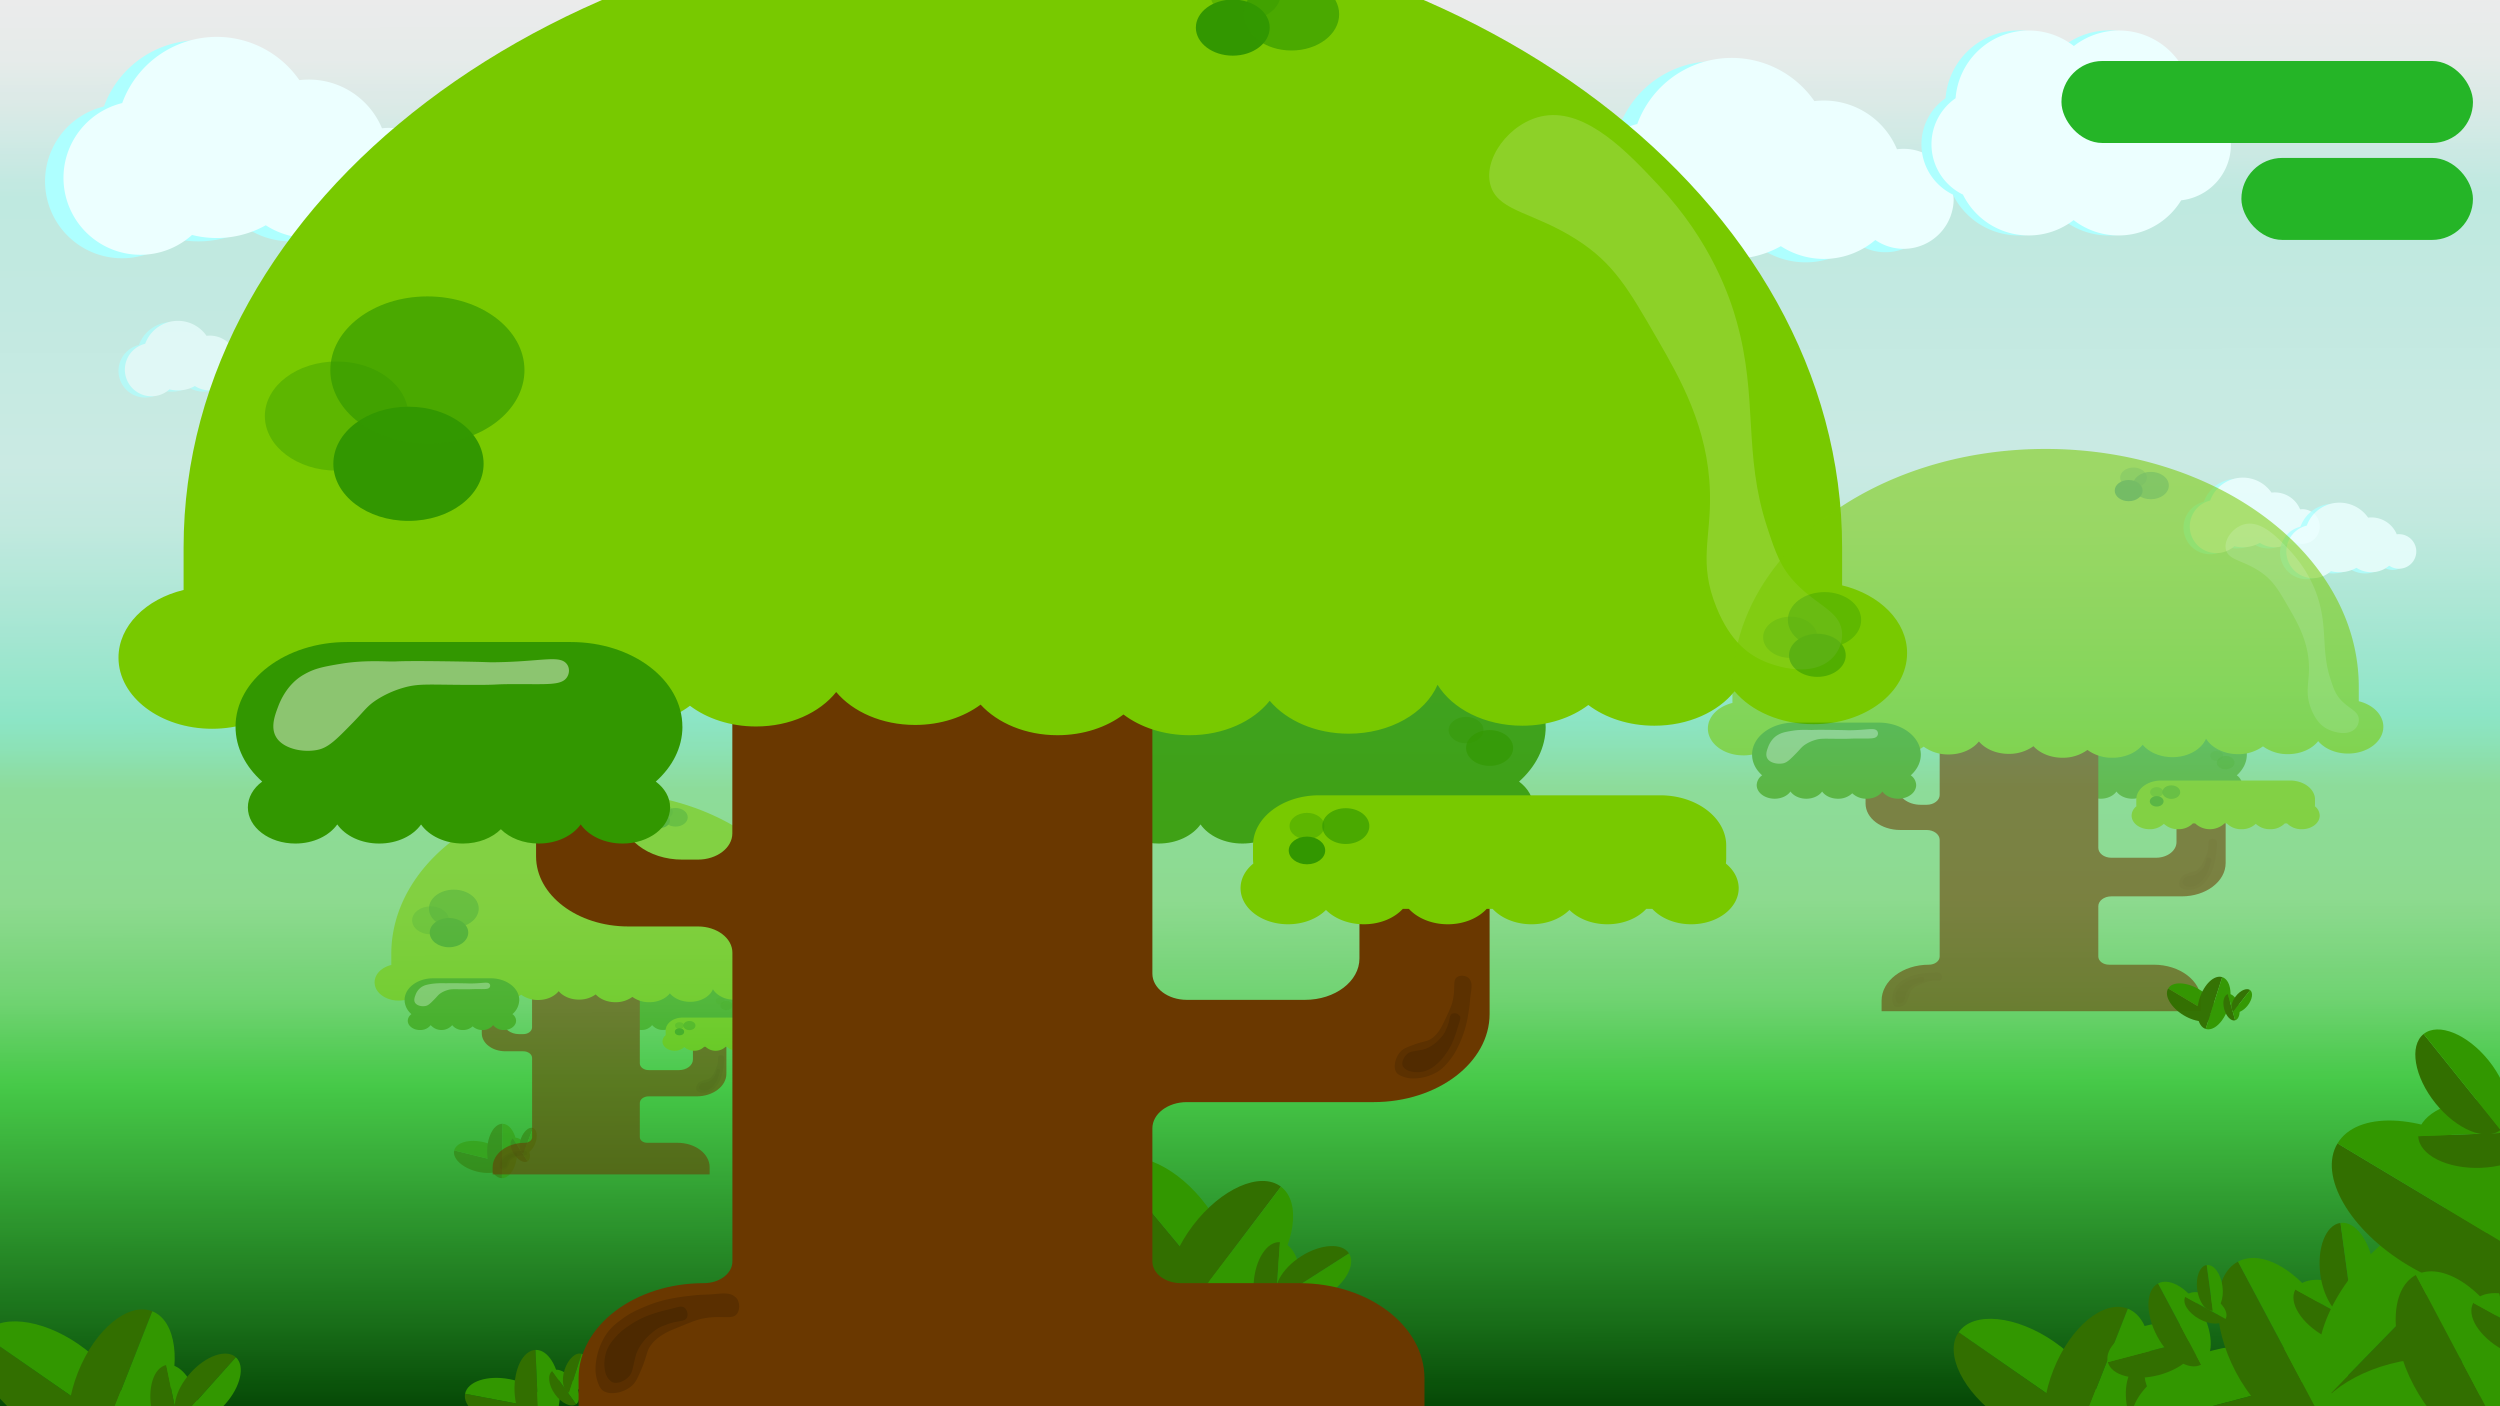 <svg xmlns="http://www.w3.org/2000/svg" xmlns:xlink="http://www.w3.org/1999/xlink" width="1920" height="1080" viewBox="0 0 1920 1080">
  <rect x="0" y="0" width="1920" height="1080" fill="#333333" stroke="none"/>
  <defs>
    <style>
      .cls-1 {
        opacity: 0.9;
      }

      .cls-2 {
        fill: url(#linear-gradient);
      }

      .cls-3 {
        fill: #326f00;
      }

      .cls-12, .cls-15, .cls-16, .cls-4 {
        fill: #329700;
      }

      .cls-5 {
        opacity: 0.46;
      }

      .cls-6 {
        opacity: 0.87;
      }

      .cls-7 {
        fill: #aeffff;
      }

      .cls-8 {
        fill: #ecffff;
      }

      .cls-9 {
        opacity: 0.69;
      }

      .cls-10 {
        opacity: 0.82;
      }

      .cls-11 {
        opacity: 0.55;
      }

      .cls-12 {
        opacity: 0.85;
      }

      .cls-13 {
        fill: #6a3800;
      }

      .cls-14 {
        fill: #78c900;
      }

      .cls-15 {
        opacity: 0.38;
      }

      .cls-16 {
        opacity: 0.66;
      }

      .cls-17, .cls-18 {
        fill: #fff;
      }

      .cls-17 {
        opacity: 0.16;
      }

      .cls-18 {
        opacity: 0.44;
      }

      .cls-19 {
        opacity: 0.74;
      }

      .cls-20 {
        opacity: 0.21;
      }

      .cls-21 {
        opacity: 0.64;
      }

      .cls-22 {
        opacity: 0.15;
      }

      .cls-23 {
        opacity: 0.14;
      }

      .cls-24 {
        opacity: 0.96;
      }

      .cls-25 {
        fill: #25b527;
      }
    </style>
    <linearGradient id="linear-gradient" x1="451.86" y1="-137.73" x2="453.95" y2="945.96" gradientTransform="translate(507.09 135.88)" gradientUnits="userSpaceOnUse">
      <stop offset="0" stop-color="#fff"/>
      <stop offset="0.04" stop-color="#fafffe"/>
      <stop offset="0.08" stop-color="#ebfefa"/>
      <stop offset="0.13" stop-color="#d2fdf4"/>
      <stop offset="0.14" stop-color="#cefdf3"/>
      <stop offset="0.17" stop-color="#cffdf3"/>
      <stop offset="0.33" stop-color="#dafef6"/>
      <stop offset="0.37" stop-color="#d2fdf2"/>
      <stop offset="0.43" stop-color="#bafbe7"/>
      <stop offset="0.51" stop-color="#96f8d6"/>
      <stop offset="0.53" stop-color="#96f5c5"/>
      <stop offset="0.56" stop-color="#97eea5"/>
      <stop offset="0.64" stop-color="#97ec99"/>
      <stop offset="0.66" stop-color="#8eea90"/>
      <stop offset="0.71" stop-color="#76e478"/>
      <stop offset="0.76" stop-color="#4fdb51"/>
      <stop offset="0.77" stop-color="#48d94a"/>
      <stop offset="0.82" stop-color="#3abc3b"/>
      <stop offset="0.94" stop-color="#157315"/>
      <stop offset="1" stop-color="#004a00"/>
    </linearGradient>
  </defs>
  <g id="Layer_3" data-name="Layer 3">
    <g>
      <g class="cls-1">
        <rect class="cls-2" width="1920" height="1080"/>
      </g>
      <g>
        <g>
          <path class="cls-3" d="M384.75,1093.41c17,3.25,32.31-1.78,34.11-11.23l-61.69-11.76C355.37,1079.87,367.72,1090.17,384.75,1093.41Z"/>
          <path class="cls-4" d="M391.28,1059.18c17,3.25,29.38,13.54,27.58,23l-61.69-11.76C359,1061,374.24,1055.93,391.28,1059.18Z"/>
        </g>
        <g>
          <path class="cls-3" d="M395.18,1068.83c.73,17.33,9.12,31,18.73,30.64l-2.65-62.75C401.65,1037.13,394.45,1051.5,395.18,1068.83Z"/>
          <path class="cls-4" d="M430,1067.36c.73,17.33-6.47,31.7-16.09,32.11l-2.65-62.75C420.88,1036.32,429.26,1050,430,1067.36Z"/>
        </g>
        <g>
          <path class="cls-3" d="M426.22,1070.76c5,7,12.32,10.49,16.23,7.69l-18.29-25.52C420.25,1055.73,421.17,1063.71,426.22,1070.76Z"/>
          <path class="cls-4" d="M440.38,1060.61c5.05,7.05,6,15,2.07,17.84l-18.29-25.52C428.07,1050.12,435.33,1053.56,440.38,1060.61Z"/>
        </g>
        <g>
          <path class="cls-3" d="M433.59,1052c-2.66,8.25-1.1,16.14,3.48,17.61l9.63-29.88C442.12,1038.24,436.25,1043.73,433.59,1052Z"/>
          <path class="cls-4" d="M450.18,1057.33c-2.66,8.26-8.53,13.75-13.11,12.27l9.63-29.88C451.28,1041.19,452.84,1049.08,450.18,1057.33Z"/>
        </g>
      </g>
      <g>
        <g>
          <path class="cls-3" d="M867.36,966.51c22.76,27.5,53.58,39.56,68.84,26.93l-82.43-99.59C838.51,906.48,844.6,939,867.36,966.51Z"/>
          <path class="cls-4" d="M922.62,920.77c22.76,27.5,28.84,60,13.58,72.67l-82.43-99.59C869,881.22,899.86,893.27,922.62,920.77Z"/>
        </g>
        <g>
          <path class="cls-3" d="M916.15,941.2c-21.57,28.44-26.27,61.2-10.49,73.17l78.12-103C968,899.4,937.72,912.76,916.15,941.2Z"/>
          <path class="cls-4" d="M973.3,984.55c-21.57,28.44-51.85,41.79-67.64,29.82l78.12-103C999.57,923.34,994.87,956.1,973.3,984.55Z"/>
        </g>
        <g>
          <path class="cls-3" d="M962.85,985c-1.24,17.81,5.77,32.8,15.65,33.48L983,954C973.1,953.31,964.08,967.18,962.85,985Z"/>
          <path class="cls-4" d="M998.63,987.47c-1.24,17.81-10.25,31.69-20.13,31L983,954C992.86,954.68,999.86,969.67,998.63,987.47Z"/>
        </g>
        <g>
          <path class="cls-3" d="M999.17,964.88c-15,9.6-22.92,24.15-17.6,32.5l54.49-34.76C1030.74,954.27,1014.22,955.28,999.17,964.88Z"/>
          <path class="cls-4" d="M1018.47,995.12c-15.05,9.6-31.57,10.61-36.9,2.26l54.49-34.76C1041.39,971,1033.51,985.52,1018.47,995.12Z"/>
        </g>
      </g>
      <g class="cls-5">
        <g>
          <path class="cls-3" d="M366.33,899.77c11.2,2.76,21.52,0,23.05-6.25l-40.55-10C347.3,889.73,355.13,897,366.33,899.77Z"/>
          <path class="cls-4" d="M371.89,877.27c11.19,2.76,19,10,17.49,16.25l-40.55-10C350.37,877.3,360.69,874.5,371.89,877.27Z"/>
        </g>
        <g>
          <path class="cls-3" d="M374.13,883.82c-.13,11.53,4.95,20.94,11.35,21l.48-41.76C379.56,863,374.26,872.28,374.13,883.82Z"/>
          <path class="cls-4" d="M397.31,884.08c-.13,11.53-5.43,20.82-11.83,20.75l.48-41.76C392.36,863.14,397.44,872.55,397.31,884.08Z"/>
        </g>
        <g>
          <path class="cls-3" d="M394.68,886.21c3.1,4.86,7.8,7.4,10.5,5.68l-11.24-17.6C391.25,876,391.58,881.35,394.68,886.21Z"/>
          <path class="cls-4" d="M404.45,880c3.1,4.86,3.43,10.2.73,11.92l-11.24-17.6C396.64,872.57,401.34,875.11,404.45,880Z"/>
        </g>
        <g>
          <path class="cls-3" d="M400.24,874c-2.06,5.39-1.3,10.68,1.68,11.82l7.47-19.5C406.4,865.18,402.31,868.62,400.24,874Z"/>
          <path class="cls-4" d="M411.07,878.14c-2.06,5.39-6.16,8.83-9.15,7.68l7.47-19.5C412.38,867.46,413.13,872.76,411.07,878.14Z"/>
        </g>
      </g>
      <g class="cls-6">
        <path class="cls-7" d="M1776.67,405.23a13.29,13.29,0,0,1-20.84,10.94,21,21,0,0,1-25.12,1.65,26.76,26.76,0,0,1-19.61,2.57,20.46,20.46,0,1,1-18.56-35.05,26.74,26.74,0,0,1,47.11-6.09,19.05,19.05,0,0,1,2.52-.16,21.06,21.06,0,0,1,19.44,13,14.76,14.76,0,0,1,1.77-.11A13.29,13.29,0,0,1,1776.67,405.23Z"/>
        <path class="cls-8" d="M1781.53,404.32a13.29,13.29,0,0,1-13.29,13.29,13.14,13.14,0,0,1-7.54-2.35,21.06,21.06,0,0,1-25.13,1.65,26.76,26.76,0,0,1-19.61,2.57,20.46,20.46,0,1,1-18.55-35.05,26.73,26.73,0,0,1,47.1-6.09,19.16,19.16,0,0,1,2.52-.16,21.08,21.08,0,0,1,19.45,13,14.46,14.46,0,0,1,1.76-.11A13.29,13.29,0,0,1,1781.53,404.32Z"/>
      </g>
      <g class="cls-9">
        <path class="cls-7" d="M190.78,284.78a13.3,13.3,0,0,1-20.84,11,21.06,21.06,0,0,1-25.12,1.64,26.59,26.59,0,0,1-13,3.39,26.89,26.89,0,0,1-6.58-.81,20.47,20.47,0,1,1-18.56-35.06,26.75,26.75,0,0,1,47.11-6.09,20.8,20.8,0,0,1,2.52-.15,21,21,0,0,1,19.44,13,12.94,12.94,0,0,1,1.77-.12A13.29,13.29,0,0,1,190.78,284.78Z"/>
        <path class="cls-8" d="M195.64,283.87a13.3,13.3,0,0,1-20.84,10.95,21.06,21.06,0,0,1-25.12,1.64,26.56,26.56,0,0,1-13,3.39,27,27,0,0,1-6.58-.81A20.46,20.46,0,1,1,111.52,264a26.74,26.74,0,0,1,47.1-6.09,21.08,21.08,0,0,1,22,12.81,12.94,12.94,0,0,1,1.77-.12A13.29,13.29,0,0,1,195.64,283.87Z"/>
      </g>
      <g class="cls-10">
        <path class="cls-7" d="M1850.85,424.4A13.29,13.29,0,0,1,1830,435.34a21,21,0,0,1-25.12,1.65,26.76,26.76,0,0,1-19.61,2.57,20.46,20.46,0,1,1-18.56-35.05,26.75,26.75,0,0,1,47.11-6.1,21.08,21.08,0,0,1,22,12.81,12.94,12.94,0,0,1,1.77-.12A13.29,13.29,0,0,1,1850.85,424.4Z"/>
        <path class="cls-8" d="M1855.71,423.49a13.29,13.29,0,0,1-20.83,10.94,21.06,21.06,0,0,1-25.13,1.65,26.56,26.56,0,0,1-13,3.39,27,27,0,0,1-6.58-.82,20.46,20.46,0,1,1-18.55-35,26.74,26.74,0,0,1,47.1-6.1,21.08,21.08,0,0,1,22,12.81,12.94,12.94,0,0,1,1.77-.12A13.29,13.29,0,0,1,1855.71,423.49Z"/>
      </g>
      <g>
        <path class="cls-7" d="M1486.38,155.32a38.39,38.39,0,0,1-60.18,31.62,60.83,60.83,0,0,1-72.56,4.75,76.79,76.79,0,0,1-37.65,9.79,77.6,77.6,0,0,1-19-2.35,59.1,59.1,0,1,1-53.6-101.25,77.24,77.24,0,0,1,136-17.61,60.82,60.82,0,0,1,63.45,37,37.09,37.09,0,0,1,5.09-.34A38.39,38.39,0,0,1,1486.38,155.32Z"/>
        <path class="cls-8" d="M1500.42,152.7a38.39,38.39,0,0,1-60.18,31.61,60.83,60.83,0,0,1-72.56,4.75,76.79,76.79,0,0,1-37.65,9.79,77.6,77.6,0,0,1-19-2.35,59.1,59.1,0,1,1-53.6-101.24,77.23,77.23,0,0,1,136-17.61,58.44,58.44,0,0,1,7.28-.44,60.84,60.84,0,0,1,56.17,37.43,38.38,38.38,0,0,1,43.48,38.06Z"/>
      </g>
      <g>
        <path class="cls-7" d="M322.81,139.23a38.39,38.39,0,0,1-60.18,31.61,60.85,60.85,0,0,1-72.57,4.75,76.74,76.74,0,0,1-37.65,9.79,77.58,77.58,0,0,1-19-2.35A59.11,59.11,0,1,1,79.82,81.78a77.24,77.24,0,0,1,136.06-17.6,58.33,58.33,0,0,1,7.28-.44,60.84,60.84,0,0,1,56.16,37.43,39,39,0,0,1,5.09-.34A38.4,38.4,0,0,1,322.81,139.23Z"/>
        <path class="cls-8" d="M336.85,136.6a38.39,38.39,0,0,1-60.18,31.61A60.79,60.79,0,0,1,204.11,173a77.34,77.34,0,0,1-56.64,7.44A59.1,59.1,0,1,1,93.86,79.16,77.24,77.24,0,0,1,229.92,61.55a60.83,60.83,0,0,1,63.45,37,38.45,38.45,0,0,1,43.48,38.06Z"/>
      </g>
      <g class="cls-11">
        <path class="cls-12" d="M568.86,768c0-9.21-9.83-16.68-22-16.68H502.79c-12.13,0-22,7.47-22,16.68h0a14.52,14.52,0,0,0,5.25,10.82,6.42,6.42,0,0,0-2.83,5.09c0,3.93,4.19,7.12,9.36,7.12a10.07,10.07,0,0,0,8.26-3.77,10.92,10.92,0,0,0,16.5,0,10.06,10.06,0,0,0,8.25,3.76,10.62,10.62,0,0,0,7.48-2.83,10.57,10.57,0,0,0,7.47,2.83,10.05,10.05,0,0,0,8.25-3.77,10.09,10.09,0,0,0,8.26,3.77c5.17,0,9.36-3.19,9.36-7.12a6.39,6.39,0,0,0-2.83-5.09A14.52,14.52,0,0,0,568.86,768Z"/>
        <path class="cls-13" d="M532.17,784.25V813.7c0,4.5-4.8,8.15-10.72,8.15H498.17c-3.75,0-6.79-2.31-6.79-5.16V757.27H408.62v31.79c0,2.85-3,5.16-6.79,5.16h-3.09c-6.66,0-12.06-4.1-12.06-9.16V767.7H370v25.89c0,7.62,8.13,13.8,18.15,13.8h13.72c3.75,0,6.79,2.31,6.79,5.16V873.4c0,2.35-2.51,4.27-5.62,4.27h0c-13.63,0-24.68,8.39-24.68,18.75v5.5H545v-5.5c0-10.36-11.06-18.75-24.69-18.75H497c-3.1,0-5.62-1.92-5.62-4.27V847.16c0-2.85,3-5.16,6.79-5.16H535c12.63,0,22.87-7.78,22.87-17.38V784.25Z"/>
        <path class="cls-14" d="M627.27,740.19v-7.46c0-68.56-73.15-124.15-163.38-124.15h0c-90.24,0-163.38,55.59-163.38,124.15v8.37c-7.44,1.8-12.82,7.09-12.82,13.34,0,7.74,8.25,14,18.44,14a21.68,21.68,0,0,0,13-4.08,21.66,21.66,0,0,0,13,4.08c6.7,0,12.57-2.72,15.8-6.78,3.27,3.9,9,6.48,15.55,6.48a22.1,22.1,0,0,0,12-3.37A22.16,22.16,0,0,0,387.27,768a21.68,21.68,0,0,0,13-4.08,21.66,21.66,0,0,0,13,4.08c6.7,0,12.57-2.72,15.8-6.79,3.27,3.9,9,6.49,15.55,6.49a21.66,21.66,0,0,0,12.9-4c3.33,3.65,8.87,6,15.15,6a21.66,21.66,0,0,0,13-4.08,21.68,21.68,0,0,0,13,4.08c6.71,0,12.58-2.72,15.8-6.79,3.28,3.9,9,6.49,15.55,6.49,8.17,0,15.1-4,17.52-9.63,2.94,4.76,9.31,8.06,16.69,8.06a21.66,21.66,0,0,0,13-4.08,21.71,21.71,0,0,0,13,4.08c6.71,0,12.58-2.72,15.81-6.79,3.27,3.9,9,6.49,15.55,6.49,10.18,0,18.43-6.27,18.43-14C640.08,747.29,634.7,742,627.27,740.19Z"/>
        <path class="cls-14" d="M604.37,795a7.77,7.77,0,0,0,.06-1v-2.58c0-5.47-5.83-9.9-13-9.9H524.23c-7.2,0-13,4.43-13,9.9V794a7.77,7.77,0,0,0,.07,1,6.3,6.3,0,0,0-2.52,4.85c0,3.93,4.19,7.11,9.36,7.11a10.57,10.57,0,0,0,7.47-2.83,10.57,10.57,0,0,0,7.47,2.83,10.43,10.43,0,0,0,7.67-3h1.18a11.2,11.2,0,0,0,15.34,0h1.16a10.43,10.43,0,0,0,7.67,3,10.57,10.57,0,0,0,7.47-2.83A10.57,10.57,0,0,0,581,807a10.44,10.44,0,0,0,7.67-3h1.18a10.42,10.42,0,0,0,7.66,3c5.17,0,9.36-3.18,9.36-7.11A6.29,6.29,0,0,0,604.37,795Z"/>
        <path class="cls-4" d="M398.78,768c0-9.21-9.83-16.68-22-16.68H332.71c-12.13,0-22,7.47-22,16.68h0A14.52,14.52,0,0,0,316,778.85a6.42,6.42,0,0,0-2.83,5.09c0,3.93,4.19,7.12,9.36,7.12a10.09,10.09,0,0,0,8.26-3.77,10.92,10.92,0,0,0,16.5,0,10.06,10.06,0,0,0,8.25,3.76,10.57,10.57,0,0,0,7.47-2.83,10.62,10.62,0,0,0,7.48,2.83,10.05,10.05,0,0,0,8.25-3.77,10.09,10.09,0,0,0,8.26,3.77c5.17,0,9.36-3.19,9.36-7.12a6.42,6.42,0,0,0-2.83-5.09A14.52,14.52,0,0,0,398.78,768Z"/>
        <ellipse class="cls-15" cx="330.67" cy="706.84" rx="14.15" ry="10.75"/>
        <ellipse class="cls-4" cx="344.82" cy="716.24" rx="14.8" ry="11.25"/>
        <ellipse class="cls-16" cx="348.54" cy="697.79" rx="19.12" ry="14.53"/>
        <ellipse class="cls-15" cx="509.73" cy="623.55" rx="6.95" ry="5.28"/>
        <ellipse class="cls-4" cx="507.22" cy="630.31" rx="7.27" ry="5.53"/>
        <ellipse class="cls-16" cx="518.78" cy="627.67" rx="9.4" ry="7.14"/>
        <ellipse class="cls-15" cx="521.84" cy="787.62" rx="3.43" ry="2.61"/>
        <ellipse class="cls-4" cx="521.84" cy="792.42" rx="3.59" ry="2.73"/>
        <ellipse class="cls-15" cx="553.18" cy="768.7" rx="3.43" ry="2.61"/>
        <ellipse class="cls-16" cx="557.82" cy="772.23" rx="4.64" ry="3.52"/>
        <ellipse class="cls-16" cx="529.48" cy="787.62" rx="4.64" ry="3.52"/>
        <path class="cls-17" d="M568.59,647.68c8.41-1.39,16.62,7.39,22.54,13.71a64.64,64.64,0,0,1,15.36,26.78c4.28,15.29,1.24,26,6,40.58,1.68,5.1,2.65,7.93,5.7,11.09,4.14,4.3,8.42,5.4,9,9.2a6.62,6.62,0,0,1-3.6,6.74c-4.28,2.23-10.15,0-11.13-.4-3.63-1.39-7.26-4.21-10-10.84-3.62-8.9-1-13.56-1.27-22.65-.33-12.83-5.94-22.55-10.38-30.24-5.72-9.92-8.59-14.88-15.8-19.52-8.38-5.4-15.1-5.53-16.9-10.29C556.13,656.47,561.74,648.81,568.59,647.68Z"/>
        <path class="cls-18" d="M319.54,771c-2.26-2-1.16-5-.4-6.95a12.16,12.16,0,0,1,5.06-6.31c1.95-1.11,3.31-1.48,7.52-2.17a62.28,62.28,0,0,1,10.5-.42c1,0,3-.13,11.95,0,7.06.11,5.9.19,7.89.16,8.74-.13,12.25-1.37,13.78.15a2.29,2.29,0,0,1,0,3.08c-1.16,1.28-3.73,1.08-9.52,1.08-5.54,0-2.88.17-9.32.15-8.51,0-10.23-.33-13.36.62a19.91,19.91,0,0,0-5.07,2.3c-1.92,1.25-2.31,2.06-4.65,4.47-3.21,3.28-4.81,4.92-6.89,5.38C324.57,773.12,321.32,772.63,319.54,771Z"/>
      </g>
      <g>
        <path class="cls-12" d="M1187.06,558.08c0-35.92-38.32-65-85.59-65h-172c-47.27,0-85.59,29.12-85.59,65h0c0,16.1,7.71,30.82,20.46,42.18-6.8,5-11,12.07-11,19.85,0,15.31,16.34,27.73,36.48,27.73,13.94,0,26-6,32.19-14.68,6.15,8.73,18.25,14.68,32.19,14.68s26-5.93,32.16-14.63c6.15,8.7,18.25,14.63,32.16,14.63,11.9,0,22.46-4.33,29.12-11,6.66,6.7,17.23,11,29.13,11,13.93,0,26-6,32.19-14.68,6.14,8.73,18.25,14.68,32.19,14.68,20.14,0,36.48-12.42,36.48-27.73,0-7.78-4.23-14.81-11-19.85,12.76-11.36,20.47-26.08,20.47-42.18Z"/>
        <path class="cls-13" d="M1044.06,621.32V736.11c0,17.55-18.73,31.78-41.83,31.78H911.51c-14.62,0-26.48-9-26.48-20.13V516.14H562.43V640.06c0,11.11-11.85,20.12-26.48,20.12h-12c-26,0-47-16-47-35.72V556.79H411.7V657.73c0,29.71,31.69,53.79,70.78,53.79H536c14.63,0,26.48,9,26.48,20.12V968.81c0,9.19-9.81,16.65-21.9,16.65h0c-53.15,0-96.23,32.73-96.23,73.12V1080H1094v-21.42c0-40.39-43.09-73.12-96.23-73.12H906.94c-12.1,0-21.91-7.46-21.91-16.65V866.54c0-11.11,11.86-20.12,26.48-20.12h143.35c49.24,0,89.16-30.33,89.16-67.75V621.32Z"/>
        <path class="cls-14" d="M1414.74,449.56V420.48c0-267.28-285.14-483.95-636.88-483.95h0C426.12-63.47,141,153.2,141,420.48v32.61c-29,7-50,27.67-50,52,0,30.16,32.19,54.61,71.88,54.61,19.8,0,37.72-6.08,50.72-15.91,13,9.83,30.92,15.91,50.71,15.91,26.14,0,49-10.6,61.6-26.45,12.76,15.19,35.13,25.28,60.61,25.28,17.87,0,34.2-5,46.78-13.17,12.45,7.86,28.44,12.58,45.88,12.58,19.79,0,37.72-6.08,50.72-15.92,13,9.84,30.92,15.92,50.71,15.92,26.14,0,49-10.6,61.59-26.46,12.77,15.2,35.14,25.28,60.62,25.28,19.59,0,37.33-6,50.3-15.61,13,14.19,34.58,23.49,59,23.49,19.79,0,37.72-6.08,50.71-15.91,13,9.83,30.93,15.91,50.72,15.91,26.14,0,49-10.6,61.59-26.46,12.77,15.2,35.14,25.29,60.62,25.29,31.85,0,58.84-15.75,68.28-37.56,11.47,18.58,36.3,31.44,65.09,31.44,19.79,0,37.71-6.08,50.71-15.91,13,9.83,30.92,15.91,50.72,15.91,26.13,0,49-10.6,61.59-26.46,12.76,15.2,35.13,25.29,60.61,25.29,39.7,0,71.88-24.46,71.88-54.62C1464.7,477.23,1443.72,456.6,1414.74,449.56Z"/>
        <path class="cls-14" d="M1325.48,663.22a29.78,29.78,0,0,0,.25-3.79V649.37c0-21.31-22.73-38.58-50.77-38.58H1013.07c-28,0-50.77,17.27-50.77,38.58v10.06a29.78,29.78,0,0,0,.25,3.79c-6.08,4.95-9.8,11.59-9.8,18.9,0,15.31,16.33,27.72,36.48,27.72,11.9,0,22.47-4.33,29.12-11,6.66,6.7,17.23,11,29.13,11,12.37,0,23.29-4.68,29.89-11.84H1082c6.6,7.16,17.53,11.84,29.9,11.84s23.29-4.68,29.89-11.84h4.53c6.6,7.16,17.52,11.84,29.89,11.84,11.9,0,22.47-4.33,29.13-11,6.66,6.7,17.22,11,29.12,11,12.37,0,23.29-4.68,29.89-11.84h4.6c6.59,7.16,17.52,11.84,29.89,11.84,20.15,0,36.48-12.41,36.48-27.72C1335.28,674.81,1331.56,668.17,1325.48,663.22Z"/>
        <path class="cls-4" d="M524.07,558.08c0-35.92-38.32-65-85.59-65h-172c-47.27,0-85.59,29.12-85.59,65h0c0,16.1,7.71,30.82,20.47,42.18-6.81,5-11,12.07-11,19.85,0,15.31,16.33,27.73,36.48,27.73,13.94,0,26-6,32.19-14.68,6.14,8.73,18.25,14.68,32.19,14.68s26-5.93,32.15-14.63c6.16,8.7,18.25,14.63,32.16,14.63,11.9,0,22.47-4.33,29.13-11,6.65,6.7,17.22,11,29.12,11,13.94,0,26.05-6,32.19-14.68,6.14,8.73,18.25,14.68,32.19,14.68,20.15,0,36.48-12.42,36.48-27.73,0-7.78-4.23-14.81-11-19.85,12.75-11.36,20.47-26.08,20.47-42.18Z"/>
        <ellipse class="cls-15" cx="258.56" cy="319.54" rx="55.15" ry="41.91"/>
        <ellipse class="cls-4" cx="313.71" cy="356.2" rx="57.7" ry="43.85"/>
        <ellipse class="cls-16" cx="328.24" cy="284.28" rx="74.54" ry="56.64"/>
        <ellipse class="cls-15" cx="956.56" cy="-5.12" rx="27.1" ry="20.59"/>
        <ellipse class="cls-4" cx="946.77" cy="21.21" rx="28.35" ry="21.54"/>
        <ellipse class="cls-16" cx="991.84" cy="10.95" rx="36.63" ry="27.83"/>
        <ellipse class="cls-15" cx="1003.75" cy="634.44" rx="13.38" ry="10.17"/>
        <ellipse class="cls-4" cx="1003.75" cy="653.15" rx="14" ry="10.64"/>
        <ellipse class="cls-15" cx="1125.93" cy="560.71" rx="13.38" ry="10.17"/>
        <ellipse class="cls-16" cx="1144.02" cy="574.45" rx="18.08" ry="13.74"/>
        <ellipse class="cls-16" cx="1033.57" cy="634.44" rx="18.08" ry="13.74"/>
        <path class="cls-17" d="M1186,88.94c32.76-5.41,64.77,28.8,87.84,53.45,40.81,43.59,54.94,86.66,59.89,104.38,16.67,59.61,4.84,101.43,23.47,158.17,6.53,19.89,10.32,30.92,22.21,43.27,16.12,16.74,32.82,21,35.08,35.85,1.4,9.15-3,20.5-14,26.25-16.69,8.72-39.56-.05-43.4-1.53-14.14-5.42-28.31-16.41-38.83-42.27-14.1-34.68-4.06-52.86-5-88.29-1.27-50-23.14-87.9-40.43-117.86-22.32-38.68-33.48-58-61.61-76.13-32.66-21-58.87-21.55-65.88-40.08C1137.45,123.22,1159.3,93.35,1186,88.94Z"/>
        <path class="cls-18" d="M215.16,569.79c-8.8-7.91-4.49-19.34-1.55-27.12,1.6-4.24,6.94-17.33,19.72-24.58,7.6-4.32,12.91-5.79,29.31-8.45,18.65-3,34.95-1.34,40.94-1.64,3.83-.19,11.89-.53,46.58,0,27.53.43,23,.72,30.78.6,34.07-.5,47.74-5.34,53.68.6,3.35,3.35,2.91,8.79,0,12-4.49,5-14.5,4.22-37.1,4.2-21.6,0-11.23.67-36.31.6-33.2-.09-39.87-1.27-52.1,2.4a77.52,77.52,0,0,0-19.74,9c-7.5,4.87-9,8-18.16,17.39-12.48,12.79-18.72,19.18-26.84,21C234.77,577.93,222.09,576,215.16,569.79Z"/>
      </g>
      <g>
        <path class="cls-7" d="M1705.62,111.14a43,43,0,0,1-38.21,42.71,56.35,56.35,0,0,1-82.59,15.2,56.36,56.36,0,0,1-85-19.6,43,43,0,0,1-5.64-74A56.35,56.35,0,0,1,1585,35.3,56.35,56.35,0,0,1,1675.17,70,43,43,0,0,1,1705.62,111.14Z"/>
        <path class="cls-8" d="M1713.34,111.14a43,43,0,0,1-38.2,42.71,56.36,56.36,0,0,1-82.6,15.2,56.35,56.35,0,0,1-85-19.6,43,43,0,0,1-5.65-74,56.35,56.35,0,0,1,90.84-40.1A56.35,56.35,0,0,1,1682.89,70,43,43,0,0,1,1713.34,111.14Z"/>
      </g>
      <g class="cls-19">
        <path class="cls-20" d="M457.35,1051.11a49.54,49.54,0,0,1,5.9-22.41c4-7.74,9.1-11.66,13.56-15,6.06-4.59,10.5-7,20.94-11.2,11.71-4.69,22.59-6.2,31.25-7.23,12.13-1.44,10.23-.51,22.11-1.62,8-.74,10.76.08,13.68,2.48,3.14,2.58,4,9.09,1.28,12.78-3.78,5.14-11.45.69-26.84,3.83-4.42.9-10.4,3.37-22.36,8.31-9.81,4-14.25,8.53-16.26,11.09C496,1038,497.8,1039.61,492,1053c-2.57,5.87-3.92,8.86-7,11.5-6.72,5.72-18.33,7.53-23,2.56C459.83,1064.78,457.21,1057.68,457.35,1051.11Z"/>
        <path class="cls-20" d="M464.72,1053a28.89,28.89,0,0,1,.74-14.15c1.58-5.34,4.8-9.16,7.18-11.83,3.24-3.61,5.94-6,12-9.94a69.62,69.62,0,0,1,17.47-8.24c7.42-2.38,6.8-1.94,13.91-3.8,4.94-1.29,7-2.14,9.15-1,2.29,1.23,3.61,5.2,2.36,7.84-1.74,3.68-7.08,1.83-16.34,5.67-2.66,1.1-5.31,1.46-11.48,6.93a41.52,41.52,0,0,0-8.86,10.53c-2.18,4.25-2.32,4.44-4.36,13.5-.89,4-1.37,6-3,8.06-3.51,4.4-10.56,7-14.09,4.4A12.64,12.64,0,0,1,464.72,1053Z"/>
      </g>
      <g class="cls-21">
        <path class="cls-20" d="M1084.42,828.23a36.15,36.15,0,0,0,16.57-3.51c5.79-2.66,8.83-6.23,11.46-9.37,3.56-4.26,5.5-7.41,8.92-14.89a86.7,86.7,0,0,0,6.38-22.56c1.48-8.81.74-7.45,2-16.09.82-5.8.33-7.85-1.32-10.07-1.78-2.39-6.5-3.23-9.29-1.39-3.89,2.58-.91,8.33-3.75,19.46-.81,3.2-2.83,7.48-6.86,16-3.3,7-6.73,10.1-8.67,11.48-4.46,3.17-5.59,1.79-15.53,5.59-4.38,1.66-6.61,2.54-8.65,4.72-4.42,4.71-6.15,13.12-2.68,16.7C1074.52,825.94,1079.61,828.11,1084.42,828.23Z"/>
        <path class="cls-20" d="M1083.28,822.78a21.08,21.08,0,0,0,10.36,0,22.59,22.59,0,0,0,8.89-4.83,37.42,37.42,0,0,0,7.68-8.38,50.6,50.6,0,0,0,6.64-12.47c2-5.33,1.66-4.9,3.26-10,1.12-3.56,1.82-5.06,1.06-6.65a4.85,4.85,0,0,0-5.65-2c-2.75,1.14-1.59,5.11-4.72,11.73-.9,1.91-1.25,3.83-5.47,8.14a30.62,30.62,0,0,1-8,6.1c-3.19,1.44-3.33,1.53-10,2.7-2.94.51-4.45.79-6,1.9-3.34,2.41-5.45,7.47-3.71,10.14A9.23,9.23,0,0,0,1083.28,822.78Z"/>
      </g>
      <g class="cls-22">
        <path class="cls-20" d="M1680.05,683.41a17.82,17.82,0,0,0,8.21-1.74,15.34,15.34,0,0,0,5.68-4.64,28,28,0,0,0,4.42-7.38,42.8,42.8,0,0,0,3.16-11.18c.74-4.36.37-3.69,1-8,.4-2.88.16-3.89-.66-5a3.77,3.77,0,0,0-4.6-.69c-1.93,1.28-.45,4.13-1.86,9.64-.4,1.59-1.4,3.71-3.4,7.95a13.89,13.89,0,0,1-4.3,5.69c-2.21,1.57-2.76.88-7.69,2.76-2.17.83-3.28,1.27-4.29,2.34-2.19,2.34-3,6.51-1.33,8.28A9.83,9.83,0,0,0,1680.05,683.41Z"/>
        <path class="cls-20" d="M1679.48,680.71a10.39,10.39,0,0,0,5.14,0,11,11,0,0,0,4.4-2.39,18.35,18.35,0,0,0,3.81-4.15,25.1,25.1,0,0,0,3.29-6.18c1-2.64.82-2.42,1.62-5,.55-1.77.9-2.51.52-3.3a2.4,2.4,0,0,0-2.8-1c-1.36.57-.79,2.53-2.34,5.81a10.35,10.35,0,0,1-2.71,4,15.18,15.18,0,0,1-4,3c-1.58.71-1.65.76-5,1.34a6.47,6.47,0,0,0-3,.94c-1.66,1.19-2.7,3.7-1.84,5A4.57,4.57,0,0,0,1679.48,680.71Z"/>
      </g>
      <g class="cls-23">
        <path class="cls-20" d="M1453.21,766.88a17.26,17.26,0,0,1,2-7.78,14.57,14.57,0,0,1,4.7-5.21,26.41,26.41,0,0,1,7.26-3.89,41.3,41.3,0,0,1,10.84-2.51c4.21-.5,3.55-.18,7.68-.56,2.76-.26,3.73,0,4.74.86a3.59,3.59,0,0,1,.44,4.43c-1.31,1.79-4,.24-9.31,1.33a53.86,53.86,0,0,0-7.75,2.88,13.23,13.23,0,0,0-5.64,3.85c-1.61,2-1,2.61-3,7.24-.89,2-1.36,3.07-2.43,4-2.34,2-6.37,2.61-8,.88A9.37,9.37,0,0,1,1453.21,766.88Z"/>
        <path class="cls-20" d="M1455.77,767.54a10.05,10.05,0,0,1,.25-4.91,10.66,10.66,0,0,1,2.5-4.1,17.67,17.67,0,0,1,4.14-3.45,24.3,24.3,0,0,1,6.07-2.86c2.57-.82,2.36-.67,4.82-1.32,1.72-.45,2.44-.74,3.18-.34a2.28,2.28,0,0,1,.81,2.72c-.6,1.28-2.45.63-5.66,2a9.88,9.88,0,0,0-4,2.4,14.6,14.6,0,0,0-3.07,3.65c-.76,1.48-.81,1.54-1.51,4.69a6.24,6.24,0,0,1-1,2.79c-1.22,1.53-3.67,2.41-4.89,1.53A4.38,4.38,0,0,1,1455.77,767.54Z"/>
      </g>
      <g class="cls-22">
        <path class="cls-20" d="M539.53,839.35a13.35,13.35,0,0,0,6.09-1.3,11.22,11.22,0,0,0,4.21-3.44,20.55,20.55,0,0,0,3.28-5.47,31.91,31.91,0,0,0,2.34-8.29c.55-3.24.27-2.74.72-5.91.31-2.13.12-2.89-.48-3.7a2.78,2.78,0,0,0-3.41-.51c-1.43.94-.34,3.06-1.38,7.15a41.07,41.07,0,0,1-2.52,5.89,10.33,10.33,0,0,1-3.19,4.22c-1.64,1.16-2.05.65-5.71,2a7.55,7.55,0,0,0-3.17,1.73c-1.63,1.73-2.26,4.83-1,6.14A7.32,7.32,0,0,0,539.53,839.35Z"/>
        <path class="cls-20" d="M539.11,837.34a7.78,7.78,0,0,0,3.81,0,8.23,8.23,0,0,0,3.26-1.77,14,14,0,0,0,2.83-3.08,18.78,18.78,0,0,0,2.43-4.59c.74-2,.61-1.79,1.21-3.68.41-1.31.66-1.86.38-2.44A1.77,1.77,0,0,0,551,821c-1,.41-.59,1.87-1.74,4.3a7.78,7.78,0,0,1-2,3,11.55,11.55,0,0,1-2.93,2.24,10.74,10.74,0,0,1-3.69,1,4.86,4.86,0,0,0-2.2.7c-1.22.88-2,2.74-1.36,3.72A3.39,3.39,0,0,0,539.11,837.34Z"/>
      </g>
      <g class="cls-23">
        <path class="cls-20" d="M383.73,894.74a9.42,9.42,0,0,1,1.12-4.27,8,8,0,0,1,2.59-2.87,14.59,14.59,0,0,1,4-2.14,22.56,22.56,0,0,1,6-1.38c2.32-.27,2-.1,4.22-.31,1.52-.14,2.05,0,2.61.47a2,2,0,0,1,.24,2.44c-.72,1-2.18.13-5.12.73a30.76,30.76,0,0,0-4.26,1.59,7.41,7.41,0,0,0-3.11,2.11c-.88,1.13-.53,1.44-1.65,4a5.47,5.47,0,0,1-1.34,2.2c-1.28,1.09-3.5,1.44-4.39.49A5.18,5.18,0,0,1,383.73,894.74Z"/>
        <path class="cls-20" d="M385.13,895.11a5.62,5.62,0,0,1,.15-2.7,5.82,5.82,0,0,1,1.37-2.26,9.73,9.73,0,0,1,2.28-1.9,13.51,13.51,0,0,1,3.33-1.57c1.42-.45,1.3-.37,2.66-.72.94-.25,1.34-.41,1.74-.19a1.24,1.24,0,0,1,.45,1.49c-.33.71-1.35.35-3.11,1.08a5.62,5.62,0,0,0-2.2,1.33,7.76,7.76,0,0,0-1.69,2,7.65,7.65,0,0,0-.83,2.57,3.45,3.45,0,0,1-.57,1.54c-.67.84-2,1.33-2.69.84A2.44,2.44,0,0,1,385.13,895.11Z"/>
      </g>
      <g>
        <g>
          <path class="cls-3" d="M19.67,1091.47c29.31,20.37,62.24,23.7,73.54,7.44l-106.15-73.78C-24.24,1041.39-9.65,1071.1,19.67,1091.47Z"/>
          <path class="cls-4" d="M60.61,1032.57c29.31,20.37,43.91,50.07,32.6,66.34l-106.15-73.78C-1.63,1008.86,31.29,1012.19,60.61,1032.57Z"/>
        </g>
        <g>
          <path class="cls-3" d="M59.86,1054c-13.13,33.19-8.85,66,9.57,73.3L117,1007.07C98.58,999.79,73,1020.78,59.86,1054Z"/>
          <path class="cls-4" d="M126.56,1080.37c-13.13,33.2-38.71,54.2-57.13,46.91L117,1007.07C135.42,1014.36,139.7,1047.18,126.56,1080.37Z"/>
        </g>
        <g>
          <path class="cls-3" d="M116.61,1083.61c3.6,17.48,14.38,30,24.08,28.05l-13-63.32C118,1050.34,113,1066.13,116.61,1083.61Z"/>
          <path class="cls-4" d="M151.75,1076.39c3.59,17.48-1.36,33.27-11.06,35.27l-13-63.32C137.37,1046.35,148.15,1058.91,151.75,1076.39Z"/>
        </g>
        <g>
          <path class="cls-3" d="M146.2,1054.48c-11.91,13.29-15.59,29.43-8.22,36l43.15-48.13C173.75,1035.78,158.11,1041.19,146.2,1054.48Z"/>
          <path class="cls-4" d="M172.91,1078.42c-11.92,13.29-27.55,18.71-34.93,12.1l43.15-48.13C188.5,1049,184.82,1065.13,172.91,1078.42Z"/>
        </g>
      </g>
      <g>
        <g class="cls-11">
          <path class="cls-12" d="M1725.56,579.52c0-13.56-14.47-24.56-32.33-24.56h-64.94c-17.85,0-32.32,11-32.32,24.56h0c0,6.08,2.91,11.64,7.73,15.93a9.43,9.43,0,0,0-4.17,7.5c0,5.78,6.17,10.47,13.78,10.47,5.26,0,9.83-2.25,12.15-5.55,2.32,3.3,6.89,5.55,12.16,5.55s9.82-2.24,12.14-5.53c2.33,3.29,6.89,5.53,12.15,5.53a15.58,15.58,0,0,0,11-4.17,15.54,15.54,0,0,0,11,4.17c5.27,0,9.84-2.25,12.16-5.55,2.32,3.3,6.89,5.55,12.16,5.55,7.6,0,13.77-4.69,13.77-10.47a9.42,9.42,0,0,0-4.16-7.5c4.81-4.29,7.73-9.85,7.73-15.93Z"/>
          <path class="cls-13" d="M1671.55,603.4v43.35c0,6.63-7.07,12-15.79,12H1621.5c-5.53,0-10-3.4-10-7.6V563.68H1489.67v46.8c0,4.19-4.48,7.6-10,7.6h-4.55c-9.8,0-17.75-6-17.75-13.49V579h-24.62v38.12c0,11.22,12,20.31,26.73,20.31h20.19c5.52,0,10,3.41,10,7.6v89.57c0,3.47-3.7,6.29-8.27,6.29h0c-20.07,0-36.34,12.36-36.34,27.61v8.09h245.37v-8.09c0-15.25-16.27-27.61-36.34-27.61h-34.32c-4.57,0-8.27-2.82-8.27-6.29V696c0-4.2,4.47-7.6,10-7.6h54.13c18.6,0,33.67-11.46,33.67-25.59V603.4Z"/>
          <path class="cls-14" d="M1811.54,538.54v-11c0-100.93-107.69-182.75-240.52-182.75h0c-132.83,0-240.51,81.82-240.51,182.75v12.32c-10.94,2.66-18.87,10.45-18.87,19.65,0,11.39,12.16,20.62,27.15,20.62a31.85,31.85,0,0,0,19.15-6,31.85,31.85,0,0,0,19.15,6c9.87,0,18.51-4,23.26-10,4.82,5.74,13.27,9.55,22.89,9.55a32.54,32.54,0,0,0,17.67-5,32.65,32.65,0,0,0,17.32,4.75,31.93,31.93,0,0,0,19.16-6,31.87,31.87,0,0,0,19.15,6c9.87,0,18.51-4,23.26-10,4.82,5.74,13.27,9.54,22.89,9.54a31.94,31.94,0,0,0,19-5.89c4.91,5.36,13.06,8.87,22.3,8.87a31.93,31.93,0,0,0,19.16-6,31.89,31.89,0,0,0,19.15,6c9.87,0,18.51-4,23.26-10,4.82,5.74,13.27,9.54,22.89,9.54,12,0,22.22-5.94,25.79-14.18,4.33,7,13.7,11.88,24.57,11.88a31.93,31.93,0,0,0,19.16-6,31.89,31.89,0,0,0,19.15,6c9.87,0,18.51-4,23.26-10,4.82,5.74,13.27,9.55,22.89,9.55,15,0,27.14-9.23,27.14-20.62C1830.4,549,1822.48,541.2,1811.54,538.54Z"/>
          <path class="cls-14" d="M1777.83,619.23a11.48,11.48,0,0,0,.09-1.44V614c0-8-8.58-14.56-19.17-14.56h-98.9c-10.59,0-19.17,6.52-19.17,14.56v3.8a11.48,11.48,0,0,0,.09,1.44,9.26,9.26,0,0,0-3.7,7.13c0,5.78,6.17,10.47,13.78,10.47a15.57,15.57,0,0,0,11-4.16,15.62,15.62,0,0,0,11,4.16,15.4,15.4,0,0,0,11.29-4.47h1.74a16.48,16.48,0,0,0,22.57,0h1.72a15.38,15.38,0,0,0,11.28,4.47,15.58,15.58,0,0,0,11-4.16,15.62,15.62,0,0,0,11,4.16,15.4,15.4,0,0,0,11.29-4.47h1.73a15.42,15.42,0,0,0,11.29,4.47c7.61,0,13.78-4.69,13.78-10.47A9.26,9.26,0,0,0,1777.83,619.23Z"/>
          <path class="cls-4" d="M1475.18,579.52c0-13.56-14.47-24.56-32.32-24.56h-64.95c-17.85,0-32.32,11-32.32,24.56h0c0,6.08,2.91,11.64,7.73,15.93a9.43,9.43,0,0,0-4.17,7.5c0,5.78,6.17,10.47,13.78,10.47,5.26,0,9.84-2.25,12.16-5.55,2.32,3.3,6.89,5.55,12.15,5.55s9.82-2.24,12.15-5.53c2.32,3.29,6.89,5.53,12.14,5.53a15.56,15.56,0,0,0,11-4.17,15.54,15.54,0,0,0,11,4.17c5.26,0,9.83-2.25,12.15-5.55,2.32,3.3,6.9,5.55,12.16,5.55,7.61,0,13.78-4.69,13.78-10.47a9.43,9.43,0,0,0-4.17-7.5c4.82-4.29,7.73-9.85,7.73-15.93Z"/>
          <ellipse class="cls-15" cx="1374.91" cy="489.44" rx="20.83" ry="15.83"/>
          <ellipse class="cls-4" cx="1395.74" cy="503.28" rx="21.79" ry="16.56"/>
          <ellipse class="cls-16" cx="1401.23" cy="476.12" rx="28.15" ry="21.39"/>
          <ellipse class="cls-15" cx="1638.51" cy="366.83" rx="10.23" ry="7.78"/>
          <ellipse class="cls-4" cx="1634.81" cy="376.78" rx="10.71" ry="8.14"/>
          <ellipse class="cls-16" cx="1651.83" cy="372.9" rx="13.83" ry="10.51"/>
          <ellipse class="cls-15" cx="1656.33" cy="608.36" rx="5.05" ry="3.84"/>
          <ellipse class="cls-4" cx="1656.33" cy="615.42" rx="5.29" ry="4.02"/>
          <ellipse class="cls-15" cx="1702.47" cy="580.51" rx="5.05" ry="3.84"/>
          <ellipse class="cls-16" cx="1709.3" cy="585.7" rx="6.83" ry="5.19"/>
          <ellipse class="cls-16" cx="1667.59" cy="608.36" rx="6.83" ry="5.19"/>
          <path class="cls-17" d="M1725.16,402.35c12.37-2,24.46,10.88,33.18,20.19C1773.75,439,1779.08,455.27,1781,462c6.3,22.51,1.83,38.3,8.87,59.73,2.46,7.51,3.89,11.67,8.38,16.34,6.09,6.32,12.4,7.94,13.25,13.54a9.72,9.72,0,0,1-5.3,9.91c-6.3,3.29-14.93,0-16.38-.58-5.34-2-10.69-6.19-14.67-16-5.32-13.1-1.53-20-1.87-33.34-.48-18.89-8.74-33.2-15.27-44.51-8.43-14.61-12.64-21.91-23.27-28.75-12.33-7.94-22.23-8.14-24.88-15.14C1706.82,415.3,1715.07,404,1725.16,402.35Z"/>
          <path class="cls-18" d="M1358.53,583.94c-3.33-3-1.7-7.3-.59-10.24.6-1.6,2.62-6.54,7.45-9.28,2.87-1.63,4.87-2.19,11.07-3.19,7-1.14,13.19-.51,15.46-.62,1.44-.07,4.49-.2,17.58,0,10.4.16,8.7.27,11.63.22,12.87-.18,18-2,20.27.23a3.33,3.33,0,0,1,0,4.53c-1.69,1.88-5.47,1.6-14,1.59-8.16,0-4.24.25-13.71.22-12.54,0-15.06-.48-19.68.91a29.16,29.16,0,0,0-7.45,3.4c-2.83,1.84-3.4,3-6.86,6.57-4.71,4.83-7.07,7.24-10.13,7.93C1365.93,587,1361.14,586.29,1358.53,583.94Z"/>
        </g>
        <g class="cls-24">
          <g>
            <path class="cls-3" d="M1677.14,779.78c9.9,5.92,20.59,6.27,23.87.78l-35.84-21.45C1661.88,764.61,1667.24,773.86,1677.14,779.78Z"/>
            <path class="cls-4" d="M1689,759.89c9.9,5.92,15.26,15.17,12,20.67l-35.84-21.45C1668.45,753.62,1679.14,754,1689,759.89Z"/>
          </g>
          <g>
            <path class="cls-3" d="M1689.27,766.81c-3.5,11-1.4,21.47,4.7,23.42l12.69-39.8C1700.56,748.49,1692.77,755.82,1689.27,766.81Z"/>
            <path class="cls-4" d="M1711.35,773.85c-3.5,11-11.28,18.32-17.38,16.38l12.69-39.8C1712.75,752.37,1714.86,762.86,1711.35,773.85Z"/>
          </g>
          <g>
            <path class="cls-3" d="M1708.22,775.11c1.54,5.56,5.29,9.37,8.38,8.51L1711,763.5C1707.92,764.35,1706.67,769.55,1708.22,775.11Z"/>
            <path class="cls-4" d="M1719.38,772c1.55,5.55.3,10.75-2.78,11.61L1711,763.5C1714.09,762.64,1717.84,766.45,1719.38,772Z"/>
          </g>
          <g>
            <path class="cls-3" d="M1717.11,765.07c-3.54,4.54-4.37,9.83-1.85,11.79l12.84-16.46C1725.58,758.43,1720.66,760.52,1717.11,765.07Z"/>
            <path class="cls-4" d="M1726.25,772.2c-3.55,4.54-8.47,6.63-11,4.66l12.84-16.46C1730.63,762.37,1729.8,767.65,1726.25,772.2Z"/>
          </g>
        </g>
      </g>
      <g>
        <g>
          <path class="cls-3" d="M1536.85,1089.49c29.32,20.38,62.24,23.71,73.55,7.44l-106.15-73.78C1492.94,1039.42,1507.54,1069.12,1536.85,1089.49Z"/>
          <path class="cls-4" d="M1577.79,1030.59c29.32,20.37,43.91,50.07,32.61,66.34l-106.15-73.78C1515.55,1006.89,1548.48,1010.22,1577.79,1030.59Z"/>
        </g>
        <g>
          <path class="cls-3" d="M1577.05,1052c-13.14,33.19-8.86,66,9.56,73.3l47.57-120.2C1615.77,997.81,1590.19,1018.81,1577.05,1052Z"/>
          <path class="cls-4" d="M1643.75,1078.4c-13.14,33.19-38.72,54.19-57.14,46.9l47.57-120.2C1652.6,1012.39,1656.88,1045.21,1643.75,1078.4Z"/>
        </g>
        <g>
          <path class="cls-3" d="M1633.8,1081.64c3.59,17.48,14.37,30,24.07,28l-13-63.31C1635.16,1048.36,1630.2,1064.15,1633.8,1081.64Z"/>
          <path class="cls-4" d="M1668.93,1074.41c3.59,17.49-1.36,33.28-11.06,35.27l-13-63.31C1654.56,1044.37,1665.34,1056.93,1668.93,1074.41Z"/>
        </g>
        <g>
          <path class="cls-3" d="M1663.39,1052.51c-11.92,13.29-15.6,29.42-8.22,36l43.14-48.13C1690.94,1033.8,1675.3,1039.22,1663.39,1052.51Z"/>
          <path class="cls-4" d="M1690.09,1076.45c-11.91,13.29-27.55,18.7-34.92,12.09l43.14-48.13C1705.69,1047,1702,1063.16,1690.09,1076.45Z"/>
        </g>
      </g>
      <g>
        <g>
          <path class="cls-3" d="M1720,1117c39.69-10.43,67.17-36.73,61.38-58.75L1637.63,1096C1643.42,1118,1680.28,1127.39,1720,1117Z"/>
          <path class="cls-4" d="M1699,1037.23c39.69-10.43,76.55-1,82.33,21L1637.63,1096C1631.85,1074,1659.33,1047.65,1699,1037.23Z"/>
        </g>
        <g>
          <path class="cls-3" d="M1717.18,1053.85c19.21,36.25,51.1,57,71.22,46.33L1718.8,968.9C1698.69,979.57,1698,1017.6,1717.18,1053.85Z"/>
          <path class="cls-4" d="M1790,1015.24c19.22,36.25,18.49,74.28-1.62,84.94L1718.8,968.9C1738.92,958.24,1770.81,979,1790,1015.24Z"/>
        </g>
        <g>
          <path class="cls-3" d="M1785.43,1026.35c18,9.9,37,9.85,42.48-.12l-65.06-35.86C1757.35,1000.34,1767.46,1016.45,1785.43,1026.35Z"/>
          <path class="cls-4" d="M1805.33,990.25c18,9.9,28.08,26,22.58,36l-65.06-35.86C1768.34,980.4,1787.36,980.34,1805.33,990.25Z"/>
        </g>
        <g>
          <path class="cls-3" d="M1782,978.75c2.73,20.33,14.09,35.59,25.37,34.07l-9.88-73.63C1786.24,940.7,1779.31,958.41,1782,978.75Z"/>
          <path class="cls-4" d="M1822.9,973.26c2.73,20.34-4.21,38-15.49,39.56l-9.88-73.63C1808.81,937.67,1820.17,952.93,1822.9,973.26Z"/>
        </g>
      </g>
      <g>
        <g>
          <path class="cls-3" d="M1893.69,1038.48c36.33-37.41,49-84.07,28.2-104.23L1790.33,1069.7C1811.09,1089.86,1857.36,1075.88,1893.69,1038.48Z"/>
          <path class="cls-4" d="M1818.53,965.47c36.33-37.4,82.61-51.38,103.36-31.22L1790.33,1069.7C1769.58,1049.54,1782.2,1002.88,1818.53,965.47Z"/>
        </g>
        <g>
          <path class="cls-3" d="M1849.21,971.64c44.72,26.82,93,28.45,107.91,3.64L1795.2,878.15C1780.31,903,1804.5,944.81,1849.21,971.64Z"/>
          <path class="cls-4" d="M1903.11,881.78c44.71,26.83,68.9,68.68,54,93.5L1795.2,878.15C1810.08,853.33,1858.39,855,1903.11,881.78Z"/>
        </g>
        <g>
          <path class="cls-3" d="M1905.41,896.89c26-1,46.71-13.57,46.14-28l-94.34,3.71C1857.78,887,1879.36,897.92,1905.41,896.89Z"/>
          <path class="cls-4" d="M1903.35,844.54c26.05-1,47.63,9.87,48.2,24.32l-94.34,3.71C1856.64,858.12,1877.3,845.57,1903.35,844.54Z"/>
        </g>
        <g>
          <path class="cls-3" d="M1870.46,847.33c16.32,20.33,38.7,29.47,50,20.41l-59.11-73.62C1850.05,803.18,1854.14,827,1870.46,847.33Z"/>
          <path class="cls-4" d="M1911.31,814.53c16.32,20.33,20.41,44.15,9.13,53.21l-59.11-73.62C1872.61,785.06,1895,794.2,1911.31,814.53Z"/>
        </g>
      </g>
      <g>
        <g>
          <path class="cls-3" d="M1856.61,1127.23c39.68-10.43,67.16-36.73,61.38-58.75l-143.71,37.75C1780.06,1128.25,1816.92,1137.65,1856.61,1127.23Z"/>
          <path class="cls-4" d="M1835.66,1047.48c39.68-10.42,76.54-1,82.33,21l-143.71,37.75C1768.49,1084.21,1796,1057.91,1835.66,1047.48Z"/>
        </g>
        <g>
          <path class="cls-3" d="M1853.82,1064.11c19.22,36.25,51.11,57,71.22,46.33l-69.59-131.28C1835.33,989.83,1834.6,1027.86,1853.82,1064.11Z"/>
          <path class="cls-4" d="M1926.67,1025.49c19.22,36.26,18.49,74.29-1.63,85l-69.59-131.28C1875.57,968.5,1907.45,989.24,1926.67,1025.49Z"/>
        </g>
        <g>
          <path class="cls-3" d="M1922.08,1036.61c18,9.9,37,9.85,42.48-.12l-65.07-35.87C1894,1010.59,1904.11,1026.7,1922.08,1036.61Z"/>
          <path class="cls-4" d="M1942,1000.5c18,9.91,28.07,26,22.58,36l-65.07-35.87C1905,990.66,1924,990.6,1942,1000.5Z"/>
        </g>
        <path class="cls-3" d="M1918.69,989c2.73,20.33,14.08,35.58,25.37,34.07l-9.89-73.63C1922.89,951,1916,968.67,1918.69,989Z"/>
      </g>
      <g>
        <g>
          <path class="cls-3" d="M1657.94,1056.05c18.86-5,31.92-17.45,29.17-27.91l-68.29,17.93C1621.57,1056.54,1639.09,1061,1657.94,1056.05Z"/>
          <path class="cls-4" d="M1648,1018.16c18.85-4.95,36.37-.49,39.12,10l-68.29,17.93C1616.08,1035.61,1629.13,1023.11,1648,1018.16Z"/>
        </g>
        <g>
          <path class="cls-3" d="M1656.62,1026.06c9.13,17.23,24.28,27.08,33.84,22l-33.07-62.37C1647.83,990.76,1647.49,1008.84,1656.62,1026.06Z"/>
          <path class="cls-4" d="M1691.23,1007.71c9.13,17.23,8.79,35.3-.77,40.36l-33.07-62.37C1667,980.63,1682.1,990.49,1691.23,1007.71Z"/>
        </g>
        <g>
          <path class="cls-3" d="M1689.05,1013c8.54,4.71,17.57,4.68,20.19,0l-30.92-17C1675.71,1000.63,1680.51,1008.29,1689.05,1013Z"/>
          <path class="cls-4" d="M1698.51,995.84c8.53,4.7,13.34,12.36,10.73,17.1l-30.92-17C1680.93,991.16,1690,991.13,1698.51,995.84Z"/>
        </g>
        <g>
          <path class="cls-3" d="M1687.44,990.37c1.3,9.67,6.69,16.91,12,16.19l-4.69-35C1689.44,972.3,1686.14,980.71,1687.44,990.37Z"/>
          <path class="cls-4" d="M1706.85,987.77c1.3,9.66-2,18.08-7.36,18.79l-4.69-35C1700.16,970.86,1705.56,978.11,1706.85,987.77Z"/>
        </g>
      </g>
    </g>
    <rect class="cls-25" x="1583.2" y="46.84" width="316.03" height="62.98" rx="31.49"/>
    <rect class="cls-25" x="1721.39" y="121.28" width="177.83" height="62.98" rx="31.49"/>
  </g>
</svg>
